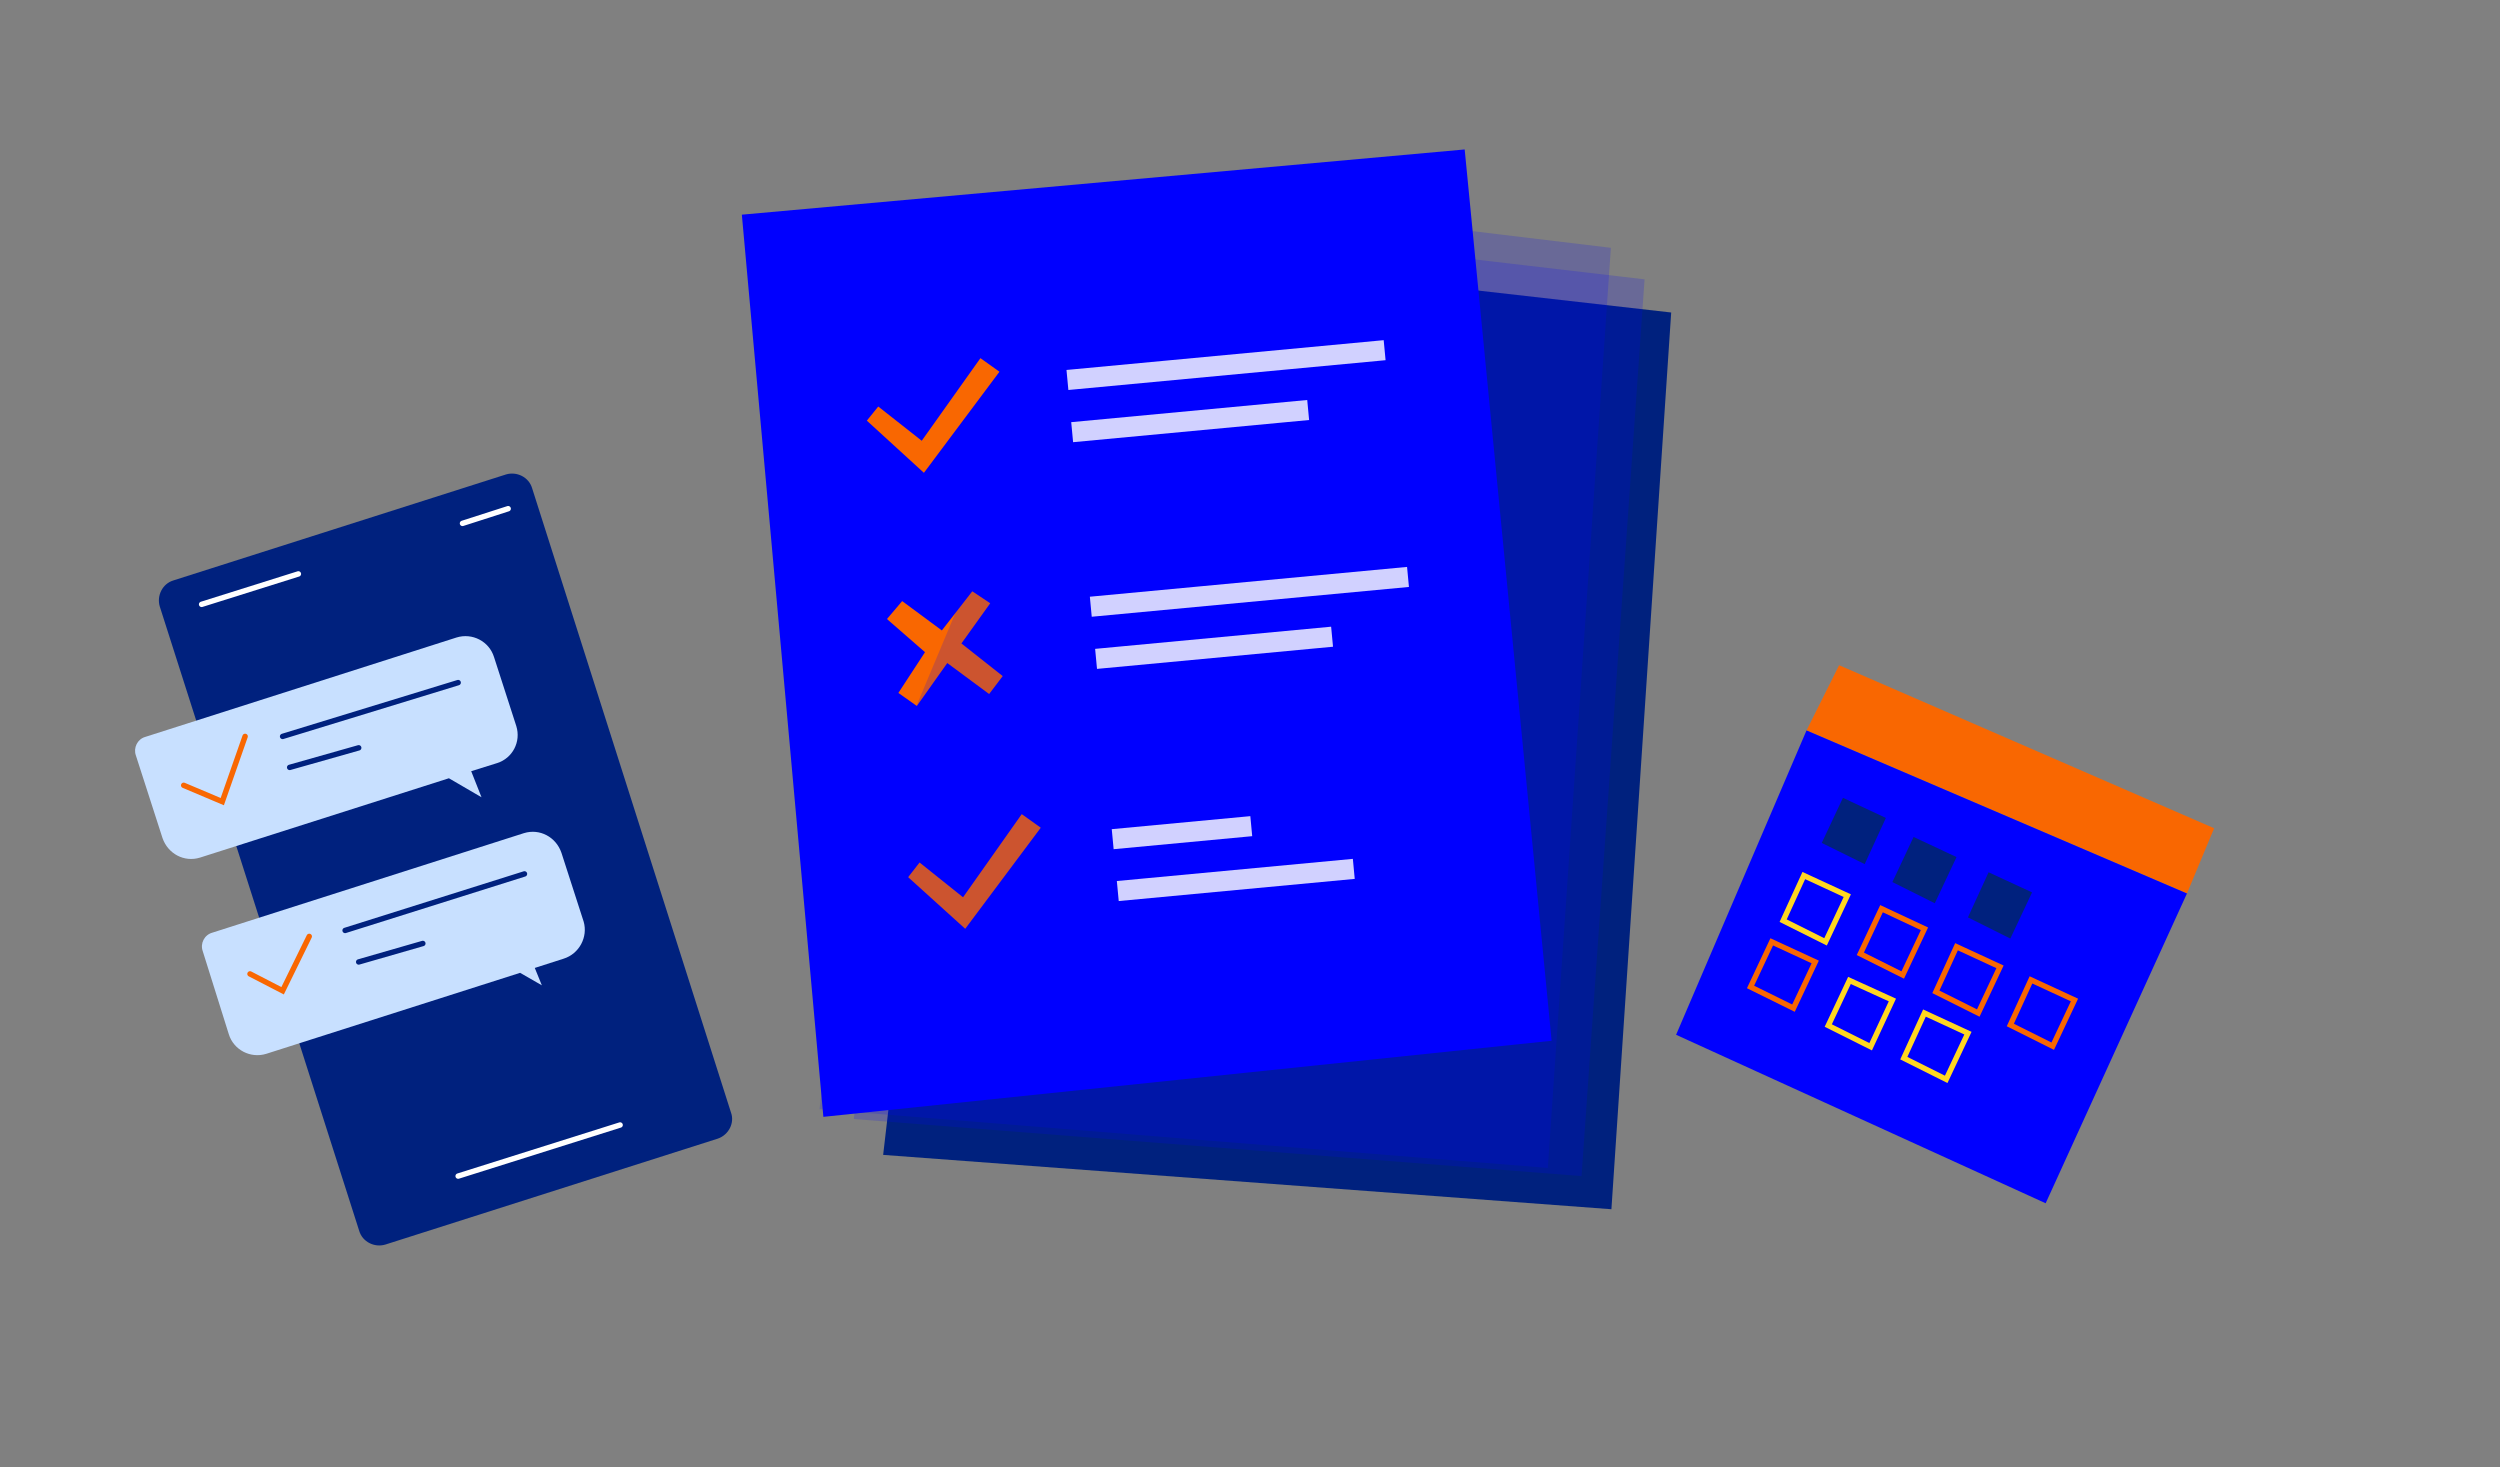 <?xml version="1.0" encoding="utf-8"?>
<!-- Generator: Adobe Illustrator 24.3.0, SVG Export Plug-In . SVG Version: 6.00 Build 0)  -->
<svg version="1.1" xmlns="http://www.w3.org/2000/svg" xmlns:xlink="http://www.w3.org/1999/xlink" x="0px" y="0px"
	 viewBox="0 0 460 270" style="enable-background:new 0 0 460 270;" xml:space="preserve">
<rect x="0" y="0" width="460" height="270" fill="#808080" stroke="none"/>
<style type="text/css">
	.st0{fill:#00217E;}
	.st1{opacity:0.18;fill:#0000FF;}
	.st2{fill:#0000FF;}
	.st3{fill:#F96701;}
	.st4{fill:#C8E0FF;}
	.st5{fill:none;stroke:#FFFFFF;stroke-linecap:round;stroke-miterlimit:10;}
	.st6{fill:none;stroke:#00217E;stroke-linecap:round;stroke-miterlimit:10;}
	.st7{fill:none;stroke:#F96701;stroke-linecap:round;stroke-miterlimit:10;}
	.st8{fill:#FFFFFF;}
	.st9{fill:none;stroke:#F96701;stroke-miterlimit:10;}
	.st10{fill:none;stroke:#FFD721;stroke-miterlimit:10;}
</style>
<g id="Layer_1">
</g>
<g id="Layer_3">
</g>
<g id="Layer_2">
	<polygon class="st0" points="307.5,57.5 219.5,47.5 167.5,169.5 162.5,212.5 296.5,222.5 	"/>
	<polygon class="st1" points="302.6,51.4 214.7,41.1 162.2,162.9 157.1,205.9 291,216.4 	"/>
	<polygon class="st2" points="136.5,39.5 269.5,27.5 285.5,191.5 151.5,205.5 	"/>
	<polygon class="st3" points="338.4,122.4 407.4,152.4 402.4,164.4 332.4,134.4 	"/>
	<polygon class="st2" points="308.4,190.4 376.4,221.4 402.4,164.4 332.4,134.4 	"/>
	<path class="st0" d="M132.1,209.5L70.9,229c-2,0.6-4.2-0.5-4.8-2.5L29.4,111.6c-0.6-2,0.5-4.2,2.5-4.8l61.2-19.5
		c2-0.6,4.2,0.5,4.8,2.5l36.6,114.9C135.2,206.6,134.1,208.8,132.1,209.5z"/>
	<path class="st4" d="M91.5,140.4l-4.8,1.5l1.9,4.8l-6-3.5l-45.8,14.6c-2.9,0.9-5.9-0.7-6.9-3.6L25,139c-0.5-1.4,0.3-3,1.7-3.4
		l57.3-18.3c2.9-0.9,6,0.7,6.9,3.6l4.1,12.7C95.9,136.5,94.3,139.5,91.5,140.4z"/>
	<path class="st4" d="M103.7,176.4l-5.3,1.7l1.3,3.2l-4-2.3L49,193.9c-2.9,0.9-6-0.7-6.9-3.6L37.3,175c-0.5-1.4,0.3-3,1.8-3.4
		l57.3-18.3c2.9-0.9,5.9,0.7,6.9,3.6l4.1,12.7C108.2,172.4,106.6,175.5,103.7,176.4z"/>
	<line class="st5" x1="84.3" y1="216.4" x2="114.1" y2="207"/>
	<line class="st5" x1="37.1" y1="111.2" x2="54.9" y2="105.6"/>
	<line class="st5" x1="85.1" y1="96.3" x2="93.5" y2="93.6"/>
	<line class="st6" x1="52" y1="135.5" x2="84.3" y2="125.6"/>
	<line class="st6" x1="66" y1="137.6" x2="53.3" y2="141.2"/>
	<line class="st6" x1="96.5" y1="160.8" x2="63.5" y2="171.2"/>
	<line class="st6" x1="77.8" y1="173.6" x2="66" y2="177"/>
	<polyline class="st7" points="33.8,144.5 40.9,147.5 45.1,135.5 	"/>
	<polyline class="st7" points="46,179.2 52,182.3 56.9,172.3 	"/>
	
		<rect x="196.2" y="65.3" transform="matrix(0.996 -9.354700e-02 9.354700e-02 0.996 -5.29 21.388)" class="st8" width="58.6" height="3.7"/>
	
		<rect x="197.1" y="75.6" transform="matrix(0.996 -9.354700e-02 9.354700e-02 0.996 -6.28 20.818)" class="st8" width="43.6" height="3.7"/>
	
		<rect x="200.5" y="107" transform="matrix(0.996 -9.354700e-02 9.354700e-02 0.996 -9.174 21.98)" class="st8" width="58.6" height="3.7"/>
	
		<rect x="201.5" y="117.3" transform="matrix(0.996 -9.354700e-02 9.354700e-02 0.996 -10.164 21.41)" class="st8" width="43.6" height="3.7"/>
	
		<rect x="204.6" y="151.3" transform="matrix(0.996 -9.354700e-02 9.354700e-02 0.996 -13.373 21.011)" class="st8" width="25.6" height="3.7"/>
	
		<rect x="205.5" y="160" transform="matrix(0.996 -9.354700e-02 9.354700e-02 0.996 -14.146 21.973)" class="st8" width="43.6" height="3.7"/>
	<polygon class="st3" points="161.6,74.8 159.5,77.4 170,87 183.9,68.4 180.4,65.9 169.6,81.1 	"/>
	<polygon class="st3" points="166,110.6 173.3,116 178.9,108.8 182.2,111 176.9,118.4 184.5,124.4 182,127.7 174.3,122 168.7,129.9 
		165.3,127.5 170.2,120 163.2,113.9 	"/>
	<polygon class="st3" points="169.2,158.7 167.1,161.4 177.6,170.9 191.5,152.3 188,149.8 177.2,165.1 	"/>
	<polygon class="st9" points="360,174.2 368,177.9 364,186.4 356.2,182.5 	"/>
	<polygon class="st9" points="346.2,167.2 354.1,170.9 350.1,179.4 342.3,175.5 	"/>
	<polygon class="st10" points="331.9,161.1 339.9,164.8 335.9,173.3 328.1,169.4 	"/>
	<polygon class="st0" points="352.1,154 360,157.7 356,166.2 348.2,162.3 	"/>
	<polygon class="st0" points="365.9,160.5 373.9,164.2 369.9,172.7 362.1,168.8 	"/>
	<polygon class="st9" points="373.7,180.3 381.7,184 377.7,192.5 369.9,188.6 	"/>
	<polygon class="st10" points="340.3,180.4 348.2,184 344.2,192.6 336.4,188.7 	"/>
	<polygon class="st10" points="354.1,186.4 362.1,190.1 358.1,198.6 350.3,194.7 	"/>
	<polygon class="st9" points="326,173.3 334,177 330,185.5 322.1,181.6 	"/>
	<polygon class="st0" points="339.1,146.8 347,150.5 343.1,159 335.2,155.1 	"/>
	<polygon class="st1" points="296.4,45.6 208.4,35 156,160 150.8,204.1 284.8,214.9 	"/>
	<g>
	</g>
	<g>
	</g>
	<g>
	</g>
	<g>
	</g>
	<g>
	</g>
	<g>
	</g>
	<g>
	</g>
	<g>
	</g>
	<g>
	</g>
	<g>
	</g>
	<g>
	</g>
	<g>
	</g>
	<g>
	</g>
	<g>
	</g>
	<g>
	</g>
</g>
</svg>
